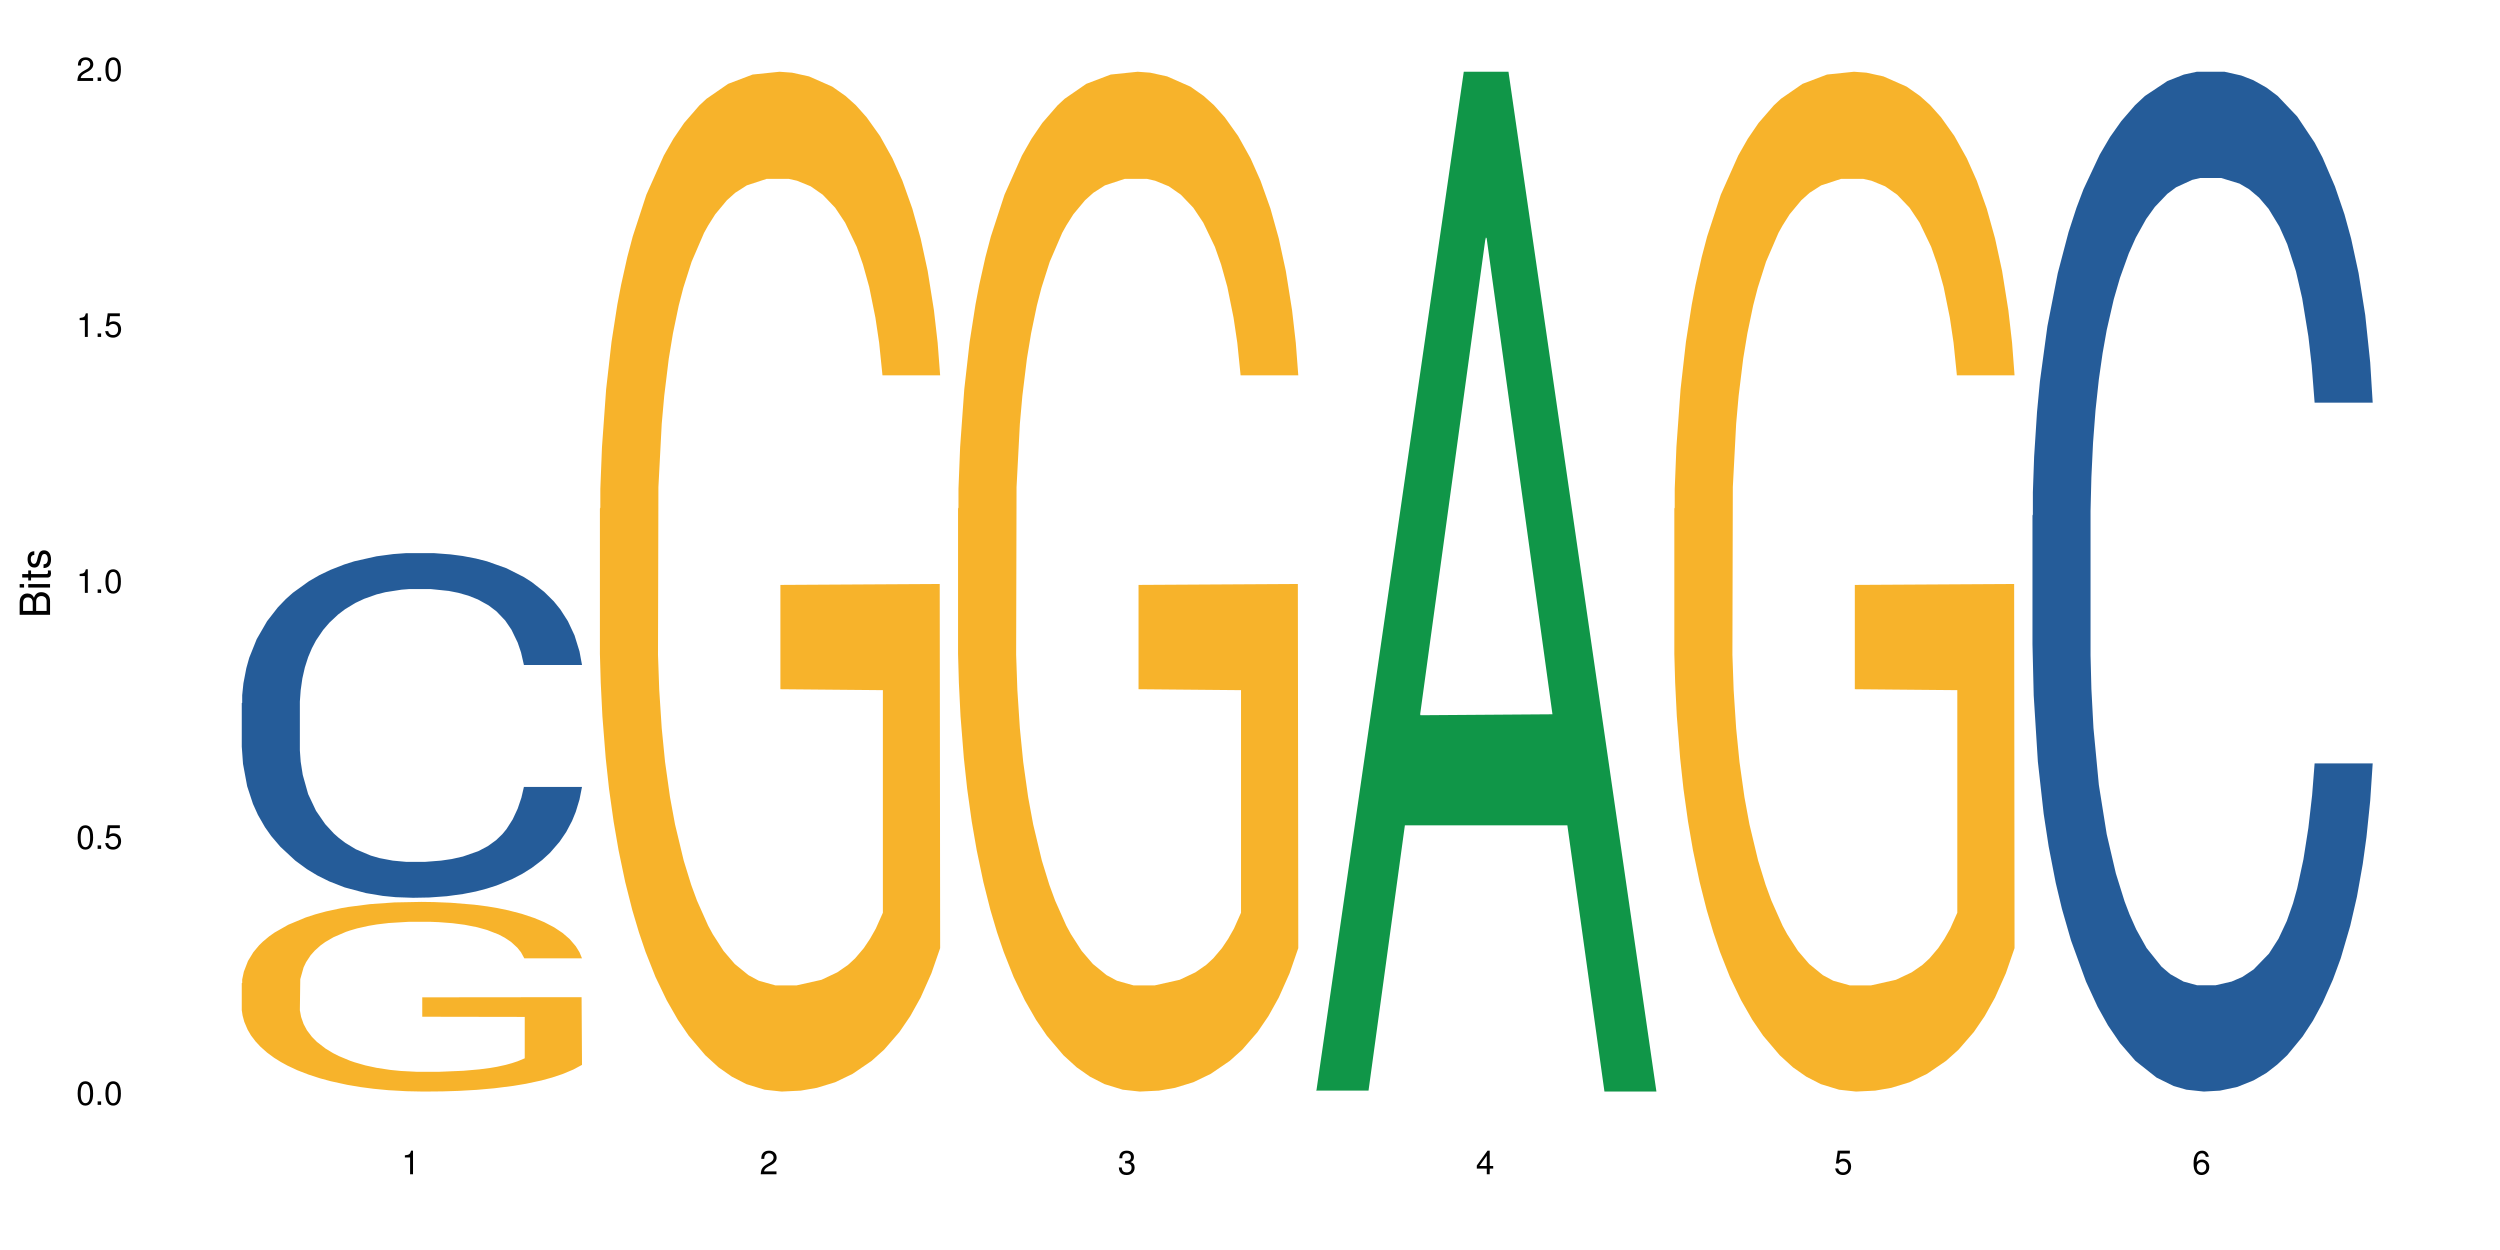<?xml version="1.0" encoding="UTF-8"?>
<svg xmlns="http://www.w3.org/2000/svg" xmlns:xlink="http://www.w3.org/1999/xlink" width="720pt" height="360pt" viewBox="0 0 720 360" version="1.1">
<defs>
<g>
<symbol overflow="visible" id="glyph0-0">
<path style="stroke:none;" d=""/>
</symbol>
<symbol overflow="visible" id="glyph0-1">
<path style="stroke:none;" d="M 2.641 -6.797 C 2 -6.797 1.422 -6.531 1.078 -6.047 C 0.641 -5.453 0.406 -4.547 0.406 -3.297 C 0.406 -1 1.188 0.219 2.641 0.219 C 4.078 0.219 4.859 -1 4.859 -3.234 C 4.859 -4.562 4.656 -5.438 4.203 -6.047 C 3.844 -6.531 3.281 -6.797 2.641 -6.797 Z M 2.641 -6.047 C 3.547 -6.047 4 -5.125 4 -3.312 C 4 -1.375 3.562 -0.484 2.625 -0.484 C 1.734 -0.484 1.281 -1.422 1.281 -3.281 C 1.281 -5.141 1.734 -6.047 2.641 -6.047 Z M 2.641 -6.047 "/>
</symbol>
<symbol overflow="visible" id="glyph0-2">
<path style="stroke:none;" d="M 1.828 -1 L 0.828 -1 L 0.828 0 L 1.828 0 Z M 1.828 -1 "/>
</symbol>
<symbol overflow="visible" id="glyph0-3">
<path style="stroke:none;" d="M 4.562 -6.797 L 1.062 -6.797 L 0.547 -3.094 L 1.328 -3.094 C 1.719 -3.562 2.047 -3.734 2.578 -3.734 C 3.484 -3.734 4.062 -3.109 4.062 -2.094 C 4.062 -1.125 3.484 -0.531 2.578 -0.531 C 1.828 -0.531 1.375 -0.906 1.188 -1.672 L 0.328 -1.672 C 0.453 -1.109 0.547 -0.844 0.75 -0.594 C 1.125 -0.078 1.828 0.219 2.594 0.219 C 3.969 0.219 4.922 -0.781 4.922 -2.219 C 4.922 -3.562 4.031 -4.484 2.719 -4.484 C 2.25 -4.484 1.859 -4.359 1.469 -4.062 L 1.734 -5.969 L 4.562 -5.969 Z M 4.562 -6.797 "/>
</symbol>
<symbol overflow="visible" id="glyph0-4">
<path style="stroke:none;" d="M 2.484 -4.844 L 2.484 0 L 3.328 0 L 3.328 -6.797 L 2.766 -6.797 C 2.469 -5.75 2.281 -5.609 0.984 -5.453 L 0.984 -4.844 Z M 2.484 -4.844 "/>
</symbol>
<symbol overflow="visible" id="glyph0-5">
<path style="stroke:none;" d="M 4.859 -0.828 L 1.281 -0.828 C 1.359 -1.391 1.672 -1.75 2.5 -2.234 L 3.469 -2.75 C 4.406 -3.266 4.906 -3.969 4.906 -4.812 C 4.906 -5.375 4.672 -5.906 4.266 -6.266 C 3.859 -6.625 3.375 -6.797 2.719 -6.797 C 1.859 -6.797 1.219 -6.5 0.844 -5.922 C 0.609 -5.562 0.5 -5.125 0.484 -4.438 L 1.328 -4.438 C 1.359 -4.906 1.406 -5.188 1.531 -5.406 C 1.75 -5.812 2.188 -6.062 2.703 -6.062 C 3.469 -6.062 4.031 -5.516 4.031 -4.781 C 4.031 -4.25 3.719 -3.797 3.125 -3.438 L 2.234 -2.938 C 0.812 -2.141 0.406 -1.5 0.328 0 L 4.859 0 Z M 4.859 -0.828 "/>
</symbol>
<symbol overflow="visible" id="glyph0-6">
<path style="stroke:none;" d="M 2.125 -3.125 L 2.578 -3.125 C 3.516 -3.125 3.984 -2.703 3.984 -1.891 C 3.984 -1.031 3.469 -0.531 2.578 -0.531 C 1.656 -0.531 1.203 -0.984 1.156 -1.969 L 0.312 -1.969 C 0.344 -1.422 0.438 -1.078 0.609 -0.766 C 0.953 -0.109 1.625 0.219 2.547 0.219 C 3.953 0.219 4.859 -0.609 4.859 -1.906 C 4.859 -2.766 4.516 -3.25 3.703 -3.516 C 4.344 -3.766 4.656 -4.25 4.656 -4.938 C 4.656 -6.109 3.875 -6.797 2.578 -6.797 C 1.203 -6.797 0.484 -6.047 0.453 -4.609 L 1.297 -4.609 C 1.312 -5.016 1.344 -5.25 1.453 -5.453 C 1.641 -5.828 2.062 -6.062 2.594 -6.062 C 3.344 -6.062 3.797 -5.625 3.797 -4.906 C 3.797 -4.422 3.609 -4.141 3.25 -3.984 C 3.016 -3.891 2.719 -3.844 2.125 -3.844 Z M 2.125 -3.125 "/>
</symbol>
<symbol overflow="visible" id="glyph0-7">
<path style="stroke:none;" d="M 3.141 -1.625 L 3.141 0 L 3.984 0 L 3.984 -1.625 L 4.984 -1.625 L 4.984 -2.391 L 3.984 -2.391 L 3.984 -6.797 L 3.359 -6.797 L 0.266 -2.516 L 0.266 -1.625 Z M 3.141 -2.391 L 1 -2.391 L 3.141 -5.359 Z M 3.141 -2.391 "/>
</symbol>
<symbol overflow="visible" id="glyph0-8">
<path style="stroke:none;" d="M 4.781 -5.031 C 4.609 -6.141 3.891 -6.797 2.844 -6.797 C 2.094 -6.797 1.422 -6.438 1.031 -5.828 C 0.609 -5.172 0.406 -4.344 0.406 -3.094 C 0.406 -1.953 0.578 -1.234 0.984 -0.625 C 1.359 -0.078 1.953 0.219 2.703 0.219 C 3.984 0.219 4.922 -0.734 4.922 -2.078 C 4.922 -3.344 4.062 -4.234 2.844 -4.234 C 2.172 -4.234 1.641 -3.969 1.281 -3.469 C 1.281 -5.125 1.828 -6.047 2.797 -6.047 C 3.391 -6.047 3.797 -5.672 3.938 -5.031 Z M 2.734 -3.484 C 3.547 -3.484 4.062 -2.922 4.062 -2 C 4.062 -1.156 3.484 -0.531 2.703 -0.531 C 1.922 -0.531 1.328 -1.188 1.328 -2.047 C 1.328 -2.891 1.906 -3.484 2.734 -3.484 Z M 2.734 -3.484 "/>
</symbol>
<symbol overflow="visible" id="glyph1-0">
<path style="stroke:none;" d=""/>
</symbol>
<symbol overflow="visible" id="glyph1-1">
<path style="stroke:none;" d="M 0 -0.953 L 0 -4.891 C 0 -5.719 -0.234 -6.344 -0.734 -6.797 C -1.188 -7.234 -1.812 -7.469 -2.5 -7.469 C -3.547 -7.469 -4.188 -7 -4.625 -5.875 C -4.984 -6.672 -5.641 -7.094 -6.531 -7.094 C -7.156 -7.094 -7.734 -6.859 -8.141 -6.391 C -8.562 -5.938 -8.75 -5.344 -8.75 -4.5 L -8.75 -0.953 Z M -4.984 -2.062 L -7.766 -2.062 L -7.766 -4.219 C -7.766 -4.844 -7.688 -5.203 -7.453 -5.5 C -7.219 -5.812 -6.859 -5.969 -6.375 -5.969 C -5.906 -5.969 -5.531 -5.812 -5.297 -5.5 C -5.062 -5.203 -4.984 -4.844 -4.984 -4.219 Z M -0.984 -2.062 L -4 -2.062 L -4 -4.781 C -4 -5.328 -3.859 -5.688 -3.578 -5.953 C -3.297 -6.219 -2.922 -6.359 -2.484 -6.359 C -2.062 -6.359 -1.688 -6.219 -1.406 -5.953 C -1.109 -5.688 -0.984 -5.328 -0.984 -4.781 Z M -0.984 -2.062 "/>
</symbol>
<symbol overflow="visible" id="glyph1-2">
<path style="stroke:none;" d="M -6.281 -1.797 L -6.281 -0.797 L 0 -0.797 L 0 -1.797 Z M -8.75 -1.797 L -8.75 -0.797 L -7.484 -0.797 L -7.484 -1.797 Z M -8.75 -1.797 "/>
</symbol>
<symbol overflow="visible" id="glyph1-3">
<path style="stroke:none;" d="M -6.281 -3.047 L -6.281 -2.016 L -8.016 -2.016 L -8.016 -1.016 L -6.281 -1.016 L -6.281 -0.172 L -5.469 -0.172 L -5.469 -1.016 L -0.719 -1.016 C -0.078 -1.016 0.281 -1.453 0.281 -2.234 C 0.281 -2.469 0.25 -2.719 0.188 -3.047 L -0.641 -3.047 C -0.609 -2.922 -0.594 -2.766 -0.594 -2.562 C -0.594 -2.141 -0.719 -2.016 -1.156 -2.016 L -5.469 -2.016 L -5.469 -3.047 Z M -6.281 -3.047 "/>
</symbol>
<symbol overflow="visible" id="glyph1-4">
<path style="stroke:none;" d="M -4.531 -5.25 C -5.766 -5.25 -6.469 -4.422 -6.469 -2.969 C -6.469 -1.516 -5.719 -0.562 -4.547 -0.562 C -3.562 -0.562 -3.094 -1.062 -2.734 -2.562 L -2.516 -3.484 C -2.344 -4.188 -2.094 -4.469 -1.625 -4.469 C -1.047 -4.469 -0.641 -3.875 -0.641 -3 C -0.641 -2.453 -0.797 -2 -1.062 -1.75 C -1.25 -1.594 -1.422 -1.531 -1.875 -1.469 L -1.875 -0.406 C -0.422 -0.453 0.281 -1.266 0.281 -2.922 C 0.281 -4.5 -0.5 -5.516 -1.719 -5.516 C -2.656 -5.516 -3.172 -4.984 -3.469 -3.734 L -3.703 -2.766 C -3.891 -1.953 -4.156 -1.609 -4.594 -1.609 C -5.172 -1.609 -5.547 -2.125 -5.547 -2.938 C -5.547 -3.75 -5.203 -4.172 -4.531 -4.203 Z M -4.531 -5.25 "/>
</symbol>
</g>
</defs>
<g id="surface45947">
<rect x="0" y="0" width="720" height="360" style="fill:rgb(100%,100%,100%);fill-opacity:1;stroke:none;"/>
<path style=" stroke:none;fill-rule:nonzero;fill:rgb(14.51%,36.078%,60%);fill-opacity:1;" d="M 69.629 202.492 L 69.75 202.402 L 69.75 200.223 L 70.105 196.777 L 70.945 192.422 L 71.781 189.426 L 73.93 184.074 L 76.918 178.902 L 80.027 174.91 L 82.297 172.551 L 84.328 170.734 L 88.988 167.379 L 91.977 165.652 L 95.203 164.109 L 99.145 162.57 L 102.012 161.66 L 108.465 160.211 L 113.246 159.574 L 116.949 159.301 L 124.957 159.301 L 129.734 159.664 L 133.203 160.117 L 137.023 160.844 L 140.25 161.66 L 145.867 163.656 L 150.887 166.199 L 153.156 167.648 L 156.742 170.461 L 159.492 173.184 L 161.402 175.543 L 163.555 178.902 L 165.465 182.984 L 166.898 187.613 L 167.617 191.512 L 150.887 191.512 L 150.051 187.883 L 149.094 185.07 L 147.301 181.352 L 145.508 178.719 L 143 176.09 L 140.73 174.363 L 137.621 172.641 L 134.875 171.551 L 132.008 170.734 L 129.258 170.191 L 124 169.645 L 117.906 169.645 L 115.637 169.828 L 110.977 170.555 L 108.465 171.188 L 104.879 172.457 L 102.371 173.637 L 99.383 175.453 L 97.352 176.996 L 94.844 179.355 L 93.051 181.441 L 91.02 184.438 L 89.824 186.703 L 88.75 189.246 L 87.793 192.238 L 87.074 195.414 L 86.598 198.773 L 86.359 202.039 L 86.359 216.102 L 86.598 219.371 L 87.195 223.18 L 88.75 228.715 L 91.02 233.523 L 93.648 237.336 L 96.156 240.059 L 97.59 241.328 L 99.504 242.781 L 102.492 244.594 L 106.793 246.41 L 109.301 247.137 L 113.125 247.859 L 117.07 248.223 L 122.328 248.223 L 126.988 247.859 L 130.094 247.406 L 133.32 246.68 L 137.742 245.141 L 140.492 243.688 L 142.879 241.965 L 144.672 240.238 L 145.867 238.789 L 147.66 235.973 L 149.094 232.891 L 150.168 229.715 L 150.887 226.629 L 167.617 226.629 L 166.898 230.258 L 165.824 233.797 L 164.75 236.43 L 163.074 239.605 L 161.164 242.418 L 158.414 245.594 L 156.145 247.68 L 153.156 249.949 L 150.41 251.672 L 147.422 253.215 L 143 255.027 L 140.133 255.938 L 137.023 256.754 L 133.32 257.48 L 128.66 258.113 L 123.641 258.477 L 118.98 258.566 L 113.961 258.387 L 110.258 258.023 L 105.359 257.207 L 99.266 255.574 L 94.844 253.848 L 91.379 252.125 L 88.391 250.312 L 85.043 247.859 L 80.742 243.867 L 78.113 240.785 L 76.32 238.242 L 74.289 234.703 L 72.855 231.527 L 71.184 226.445 L 69.988 220.004 L 69.629 215.016 Z M 69.629 202.492 "/>
<path style=" stroke:none;fill-rule:nonzero;fill:rgb(96.863%,70.196%,16.863%);fill-opacity:1;" d="M 69.629 283.145 L 69.75 283.094 L 69.75 282.094 L 70.227 279.852 L 71.422 276.758 L 72.977 274.215 L 74.648 272.219 L 75.723 271.172 L 77.516 269.676 L 79.07 268.578 L 83.012 266.332 L 88.031 264.238 L 90.781 263.34 L 93.887 262.492 L 98.309 261.543 L 100.34 261.195 L 106.555 260.395 L 113.605 259.898 L 121.371 259.746 L 124.957 259.797 L 129.855 259.996 L 136.547 260.547 L 140.371 261.043 L 143.359 261.543 L 146.465 262.191 L 150.289 263.188 L 153.875 264.387 L 156.742 265.582 L 159.609 267.082 L 162 268.676 L 164.031 270.422 L 165.824 272.52 L 166.898 274.262 L 167.617 276.008 L 151.008 276.008 L 150.051 274.262 L 148.977 272.918 L 147.184 271.27 L 145.391 270.074 L 143.598 269.125 L 140.25 267.828 L 137.383 267.031 L 133.801 266.332 L 130.332 265.883 L 126.391 265.582 L 124 265.484 L 117.668 265.484 L 111.93 265.832 L 108.586 266.23 L 106.195 266.633 L 102.848 267.379 L 100.816 267.977 L 99.621 268.379 L 96.039 269.922 L 93.648 271.32 L 92.332 272.27 L 90.66 273.766 L 89.465 275.113 L 88.152 277.105 L 87.434 278.605 L 86.477 281.996 L 86.359 290.977 L 86.719 292.871 L 87.434 294.914 L 88.391 296.711 L 89.824 298.605 L 91.258 300.055 L 93.77 302 L 95.918 303.297 L 97.59 304.145 L 100.816 305.492 L 102.133 305.941 L 105.238 306.84 L 108.465 307.535 L 112.41 308.137 L 115.395 308.434 L 120.176 308.684 L 126.27 308.684 L 133.441 308.383 L 137.98 307.984 L 141.09 307.586 L 143.121 307.238 L 145.629 306.688 L 147.422 306.191 L 149.094 305.641 L 151.125 304.793 L 151.125 292.871 L 121.609 292.82 L 121.609 287.234 L 167.496 287.184 L 167.617 306.688 L 165.105 308.035 L 162 309.332 L 159.012 310.328 L 155.906 311.18 L 151.484 312.125 L 147.898 312.723 L 142.402 313.422 L 137.383 313.871 L 132.125 314.172 L 127.465 314.32 L 121.969 314.371 L 117.07 314.27 L 111.812 313.973 L 107.629 313.574 L 103.805 313.074 L 99.98 312.426 L 95.203 311.379 L 92.094 310.531 L 88.867 309.48 L 85.641 308.234 L 82.773 306.887 L 80.863 305.84 L 78.949 304.645 L 76.918 303.148 L 75.008 301.449 L 73.574 299.902 L 72.258 298.16 L 71.301 296.512 L 70.348 294.266 L 69.867 292.473 L 69.629 290.926 Z M 69.629 283.145 "/>
<path style=" stroke:none;fill-rule:nonzero;fill:rgb(96.863%,70.196%,16.863%);fill-opacity:1;" d="M 172.773 146.461 L 172.895 146.191 L 172.895 140.828 L 173.371 128.758 L 174.566 112.129 L 176.121 98.449 L 177.793 87.719 L 178.867 82.086 L 180.66 74.039 L 182.215 68.141 L 186.156 56.07 L 191.176 44.805 L 193.926 39.977 L 197.031 35.414 L 201.453 30.32 L 203.484 28.441 L 209.699 24.148 L 216.75 21.469 L 224.516 20.664 L 228.102 20.93 L 233 22.004 L 239.691 24.953 L 243.516 27.637 L 246.504 30.32 L 249.609 33.805 L 253.434 39.172 L 257.02 45.609 L 259.887 52.047 L 262.754 60.094 L 265.145 68.676 L 267.176 78.062 L 268.969 89.328 L 270.043 98.715 L 270.762 108.105 L 254.152 108.105 L 253.195 98.715 L 252.117 91.477 L 250.328 82.625 L 248.535 76.188 L 246.742 71.09 L 243.395 64.117 L 240.527 59.824 L 236.941 56.07 L 233.477 53.656 L 229.535 52.047 L 227.145 51.508 L 220.812 51.508 L 215.074 53.387 L 211.73 55.531 L 209.34 57.68 L 205.992 61.703 L 203.961 64.922 L 202.766 67.066 L 199.184 75.383 L 196.793 82.891 L 195.477 87.988 L 193.805 96.035 L 192.609 103.277 L 191.297 114.004 L 190.578 122.051 L 189.621 140.293 L 189.504 188.574 L 189.863 198.766 L 190.578 209.762 L 191.535 219.418 L 192.969 229.609 L 194.402 237.391 L 196.91 247.852 L 199.062 254.824 L 200.734 259.383 L 203.961 266.625 L 205.277 269.039 L 208.383 273.867 L 211.609 277.625 L 215.555 280.844 L 218.539 282.453 L 223.32 283.793 L 229.414 283.793 L 236.586 282.184 L 241.125 280.039 L 244.23 277.891 L 246.266 276.016 L 248.773 273.062 L 250.566 270.383 L 252.238 267.43 L 254.27 262.871 L 254.27 198.766 L 224.754 198.496 L 224.754 168.457 L 270.641 168.188 L 270.762 273.062 L 268.25 280.305 L 265.145 287.281 L 262.156 292.645 L 259.051 297.203 L 254.629 302.301 L 251.043 305.52 L 245.547 309.273 L 240.527 311.688 L 235.27 313.297 L 230.609 314.102 L 225.113 314.371 L 220.215 313.836 L 214.957 312.227 L 210.773 310.078 L 206.949 307.398 L 203.125 303.91 L 198.344 298.277 L 195.238 293.719 L 192.012 288.086 L 188.785 281.379 L 185.918 274.137 L 184.008 268.504 L 182.094 262.066 L 180.062 254.02 L 178.152 244.898 L 176.719 236.586 L 175.402 227.195 L 174.445 218.344 L 173.492 206.277 L 173.012 196.621 L 172.773 188.305 Z M 172.773 146.461 "/>
<path style=" stroke:none;fill-rule:nonzero;fill:rgb(96.863%,70.196%,16.863%);fill-opacity:1;" d="M 275.918 146.461 L 276.039 146.191 L 276.039 140.828 L 276.516 128.758 L 277.711 112.129 L 279.262 98.449 L 280.938 87.719 L 282.012 82.086 L 283.805 74.039 L 285.359 68.141 L 289.301 56.07 L 294.32 44.805 L 297.07 39.977 L 300.176 35.414 L 304.598 30.32 L 306.629 28.441 L 312.844 24.148 L 319.891 21.469 L 327.66 20.664 L 331.246 20.93 L 336.145 22.004 L 342.836 24.953 L 346.66 27.637 L 349.648 30.32 L 352.754 33.805 L 356.578 39.172 L 360.164 45.609 L 363.031 52.047 L 365.898 60.094 L 368.289 68.676 L 370.32 78.062 L 372.113 89.328 L 373.188 98.715 L 373.906 108.105 L 357.293 108.105 L 356.34 98.715 L 355.262 91.477 L 353.473 82.625 L 351.68 76.188 L 349.887 71.09 L 346.539 64.117 L 343.672 59.824 L 340.086 56.07 L 336.621 53.656 L 332.68 52.047 L 330.289 51.508 L 323.957 51.508 L 318.219 53.387 L 314.875 55.531 L 312.484 57.68 L 309.137 61.703 L 307.105 64.922 L 305.91 67.066 L 302.328 75.383 L 299.938 82.891 L 298.621 87.988 L 296.949 96.035 L 295.754 103.277 L 294.441 114.004 L 293.723 122.051 L 292.766 140.293 L 292.648 188.574 L 293.004 198.766 L 293.723 209.762 L 294.68 219.418 L 296.113 229.609 L 297.547 237.391 L 300.055 247.852 L 302.207 254.824 L 303.879 259.383 L 307.105 266.625 L 308.422 269.039 L 311.527 273.867 L 314.754 277.625 L 318.699 280.844 L 321.684 282.453 L 326.465 283.793 L 332.559 283.793 L 339.73 282.184 L 344.27 280.039 L 347.375 277.891 L 349.406 276.016 L 351.918 273.062 L 353.711 270.383 L 355.383 267.43 L 357.414 262.871 L 357.414 198.766 L 327.898 198.496 L 327.898 168.457 L 373.785 168.188 L 373.906 273.062 L 371.395 280.305 L 368.289 287.281 L 365.301 292.645 L 362.195 297.203 L 357.773 302.301 L 354.188 305.52 L 348.691 309.273 L 343.672 311.688 L 338.414 313.297 L 333.754 314.102 L 328.258 314.371 L 323.359 313.836 L 318.102 312.227 L 313.918 310.078 L 310.094 307.398 L 306.27 303.91 L 301.488 298.277 L 298.383 293.719 L 295.156 288.086 L 291.93 281.379 L 289.062 274.137 L 287.148 268.504 L 285.238 262.066 L 283.207 254.02 L 281.297 244.898 L 279.859 236.586 L 278.547 227.195 L 277.59 218.344 L 276.633 206.277 L 276.156 196.621 L 275.918 188.305 Z M 275.918 146.461 "/>
<path style=" stroke:none;fill-rule:nonzero;fill:rgb(6.275%,58.824%,28.235%);fill-opacity:1;" d="M 379.062 314.094 L 379.168 313.82 L 421.566 20.664 L 434.441 20.664 L 477.047 314.371 L 462.078 314.371 L 451.402 237.703 L 404.605 237.703 L 394.137 314.094 L 379.062 314.094 L 409.105 205.988 L 447.109 205.711 L 428.16 68.648 L 427.949 68.375 L 427.742 69.199 L 409.004 205.711 L 409.105 205.988 Z M 379.062 314.094 "/>
<path style=" stroke:none;fill-rule:nonzero;fill:rgb(96.863%,70.196%,16.863%);fill-opacity:1;" d="M 482.207 146.461 L 482.324 146.191 L 482.324 140.828 L 482.805 128.758 L 484 112.129 L 485.551 98.449 L 487.227 87.719 L 488.301 82.086 L 490.094 74.039 L 491.645 68.141 L 495.59 56.07 L 500.609 44.805 L 503.355 39.977 L 506.465 35.414 L 510.887 30.32 L 512.918 28.441 L 519.129 24.148 L 526.18 21.469 L 533.949 20.664 L 537.531 20.93 L 542.434 22.004 L 549.125 24.953 L 552.949 27.637 L 555.934 30.32 L 559.043 33.805 L 562.867 39.172 L 566.449 45.609 L 569.32 52.047 L 572.188 60.094 L 574.578 68.676 L 576.609 78.062 L 578.402 89.328 L 579.477 98.715 L 580.191 108.105 L 563.582 108.105 L 562.625 98.715 L 561.551 91.477 L 559.758 82.625 L 557.965 76.188 L 556.176 71.09 L 552.828 64.117 L 549.961 59.824 L 546.375 56.07 L 542.91 53.656 L 538.965 52.047 L 536.578 51.508 L 530.242 51.508 L 524.508 53.387 L 521.16 55.531 L 518.773 57.68 L 515.426 61.703 L 513.395 64.922 L 512.199 67.066 L 508.613 75.383 L 506.227 82.891 L 504.91 87.988 L 503.238 96.035 L 502.043 103.277 L 500.727 114.004 L 500.012 122.051 L 499.055 140.293 L 498.934 188.574 L 499.293 198.766 L 500.012 209.762 L 500.969 219.418 L 502.402 229.609 L 503.836 237.391 L 506.344 247.852 L 508.496 254.824 L 510.168 259.383 L 513.395 266.625 L 514.707 269.039 L 517.816 273.867 L 521.043 277.625 L 524.984 280.844 L 527.973 282.453 L 532.754 283.793 L 538.848 283.793 L 546.016 282.184 L 550.559 280.039 L 553.664 277.891 L 555.695 276.016 L 558.207 273.062 L 559.996 270.383 L 561.672 267.43 L 563.703 262.871 L 563.703 198.766 L 534.188 198.496 L 534.188 168.457 L 580.074 168.188 L 580.191 273.062 L 577.684 280.305 L 574.578 287.281 L 571.59 292.645 L 568.48 297.203 L 564.062 302.301 L 560.477 305.52 L 554.98 309.273 L 549.961 311.688 L 544.703 313.297 L 540.043 314.102 L 534.547 314.371 L 529.645 313.836 L 524.387 312.227 L 520.207 310.078 L 516.383 307.398 L 512.559 303.91 L 507.777 298.277 L 504.672 293.719 L 501.445 288.086 L 498.219 281.379 L 495.352 274.137 L 493.438 268.504 L 491.527 262.066 L 489.496 254.02 L 487.582 244.898 L 486.148 236.586 L 484.836 227.195 L 483.879 218.344 L 482.922 206.277 L 482.445 196.621 L 482.207 188.305 Z M 482.207 146.461 "/>
<path style=" stroke:none;fill-rule:nonzero;fill:rgb(14.51%,36.078%,60%);fill-opacity:1;" d="M 585.352 148.457 L 585.469 148.188 L 585.469 141.742 L 585.828 131.543 L 586.664 118.656 L 587.5 109.797 L 589.652 93.957 L 592.641 78.652 L 595.746 66.84 L 598.016 59.859 L 600.047 54.492 L 604.707 44.559 L 607.695 39.457 L 610.922 34.891 L 614.867 30.328 L 617.734 27.645 L 624.188 23.348 L 628.965 21.469 L 632.672 20.664 L 640.676 20.664 L 645.457 21.738 L 648.922 23.078 L 652.746 25.227 L 655.973 27.645 L 661.59 33.551 L 666.609 41.066 L 668.879 45.363 L 672.461 53.684 L 675.211 61.738 L 677.125 68.719 L 679.273 78.652 L 681.188 90.734 L 682.621 104.426 L 683.336 115.969 L 666.609 115.969 L 665.77 105.23 L 664.816 96.91 L 663.023 85.902 L 661.23 78.117 L 658.723 70.332 L 656.449 65.23 L 653.344 60.129 L 650.594 56.906 L 647.727 54.492 L 644.98 52.879 L 639.723 51.27 L 633.625 51.27 L 631.355 51.805 L 626.695 53.953 L 624.188 55.832 L 620.602 59.59 L 618.094 63.082 L 615.105 68.449 L 613.074 73.016 L 610.562 79.996 L 608.77 86.172 L 606.738 95.031 L 605.547 101.742 L 604.469 109.258 L 603.512 118.117 L 602.797 127.516 L 602.32 137.449 L 602.078 147.113 L 602.078 188.727 L 602.32 198.391 L 602.918 209.668 L 604.469 226.043 L 606.738 240.273 L 609.367 251.547 L 611.879 259.602 L 613.312 263.359 L 615.223 267.656 L 618.211 273.027 L 622.512 278.395 L 625.023 280.543 L 628.848 282.691 L 632.789 283.766 L 638.047 283.766 L 642.707 282.691 L 645.816 281.348 L 649.043 279.199 L 653.465 274.637 L 656.211 270.34 L 658.602 265.242 L 660.395 260.141 L 661.59 255.844 L 663.383 247.52 L 664.816 238.395 L 665.891 228.996 L 666.609 219.867 L 683.336 219.867 L 682.621 230.609 L 681.543 241.078 L 680.469 248.863 L 678.797 258.262 L 676.883 266.582 L 674.137 275.98 L 671.867 282.152 L 668.879 288.867 L 666.129 293.969 L 663.141 298.531 L 658.723 303.898 L 655.852 306.586 L 652.746 309 L 649.043 311.148 L 644.383 313.027 L 639.363 314.102 L 634.703 314.371 L 629.684 313.832 L 625.98 312.762 L 621.078 310.344 L 614.984 305.512 L 610.562 300.41 L 607.098 295.309 L 604.109 289.941 L 600.766 282.691 L 596.465 270.879 L 593.836 261.75 L 592.043 254.234 L 590.012 243.762 L 588.578 234.367 L 586.902 219.332 L 585.707 200.27 L 585.352 185.504 Z M 585.352 148.457 "/>
<g style="fill:rgb(0%,0%,0%);fill-opacity:1;">
  <use xlink:href="#glyph0-1" x="21.957" y="318.198"/>
  <use xlink:href="#glyph0-2" x="27.291" y="318.198"/>
  <use xlink:href="#glyph0-1" x="29.958" y="318.198"/>
</g>
<g style="fill:rgb(0%,0%,0%);fill-opacity:1;">
  <use xlink:href="#glyph0-1" x="21.957" y="244.476"/>
  <use xlink:href="#glyph0-2" x="27.291" y="244.476"/>
  <use xlink:href="#glyph0-3" x="29.958" y="244.476"/>
</g>
<g style="fill:rgb(0%,0%,0%);fill-opacity:1;">
  <use xlink:href="#glyph0-4" x="21.957" y="170.753"/>
  <use xlink:href="#glyph0-2" x="27.291" y="170.753"/>
  <use xlink:href="#glyph0-1" x="29.958" y="170.753"/>
</g>
<g style="fill:rgb(0%,0%,0%);fill-opacity:1;">
  <use xlink:href="#glyph0-4" x="21.957" y="97.034"/>
  <use xlink:href="#glyph0-2" x="27.291" y="97.034"/>
  <use xlink:href="#glyph0-3" x="29.958" y="97.034"/>
</g>
<g style="fill:rgb(0%,0%,0%);fill-opacity:1;">
  <use xlink:href="#glyph0-5" x="21.957" y="23.312"/>
  <use xlink:href="#glyph0-2" x="27.291" y="23.312"/>
  <use xlink:href="#glyph0-1" x="29.958" y="23.312"/>
</g>
<g style="fill:rgb(0%,0%,0%);fill-opacity:1;">
  <use xlink:href="#glyph0-4" x="115.621" y="338.19"/>
</g>
<g style="fill:rgb(0%,0%,0%);fill-opacity:1;">
  <use xlink:href="#glyph0-5" x="218.766" y="338.19"/>
</g>
<g style="fill:rgb(0%,0%,0%);fill-opacity:1;">
  <use xlink:href="#glyph0-6" x="321.91" y="338.19"/>
</g>
<g style="fill:rgb(0%,0%,0%);fill-opacity:1;">
  <use xlink:href="#glyph0-7" x="425.055" y="338.19"/>
</g>
<g style="fill:rgb(0%,0%,0%);fill-opacity:1;">
  <use xlink:href="#glyph0-3" x="528.199" y="338.19"/>
</g>
<g style="fill:rgb(0%,0%,0%);fill-opacity:1;">
  <use xlink:href="#glyph0-8" x="631.344" y="338.19"/>
</g>
<g style="fill:rgb(0%,0%,0%);fill-opacity:1;">
  <use xlink:href="#glyph1-1" x="14.412" y="178.016"/>
  <use xlink:href="#glyph1-2" x="14.412" y="170.012"/>
  <use xlink:href="#glyph1-3" x="14.412" y="167.348"/>
  <use xlink:href="#glyph1-4" x="14.412" y="164.012"/>
</g>
</g>
</svg>
